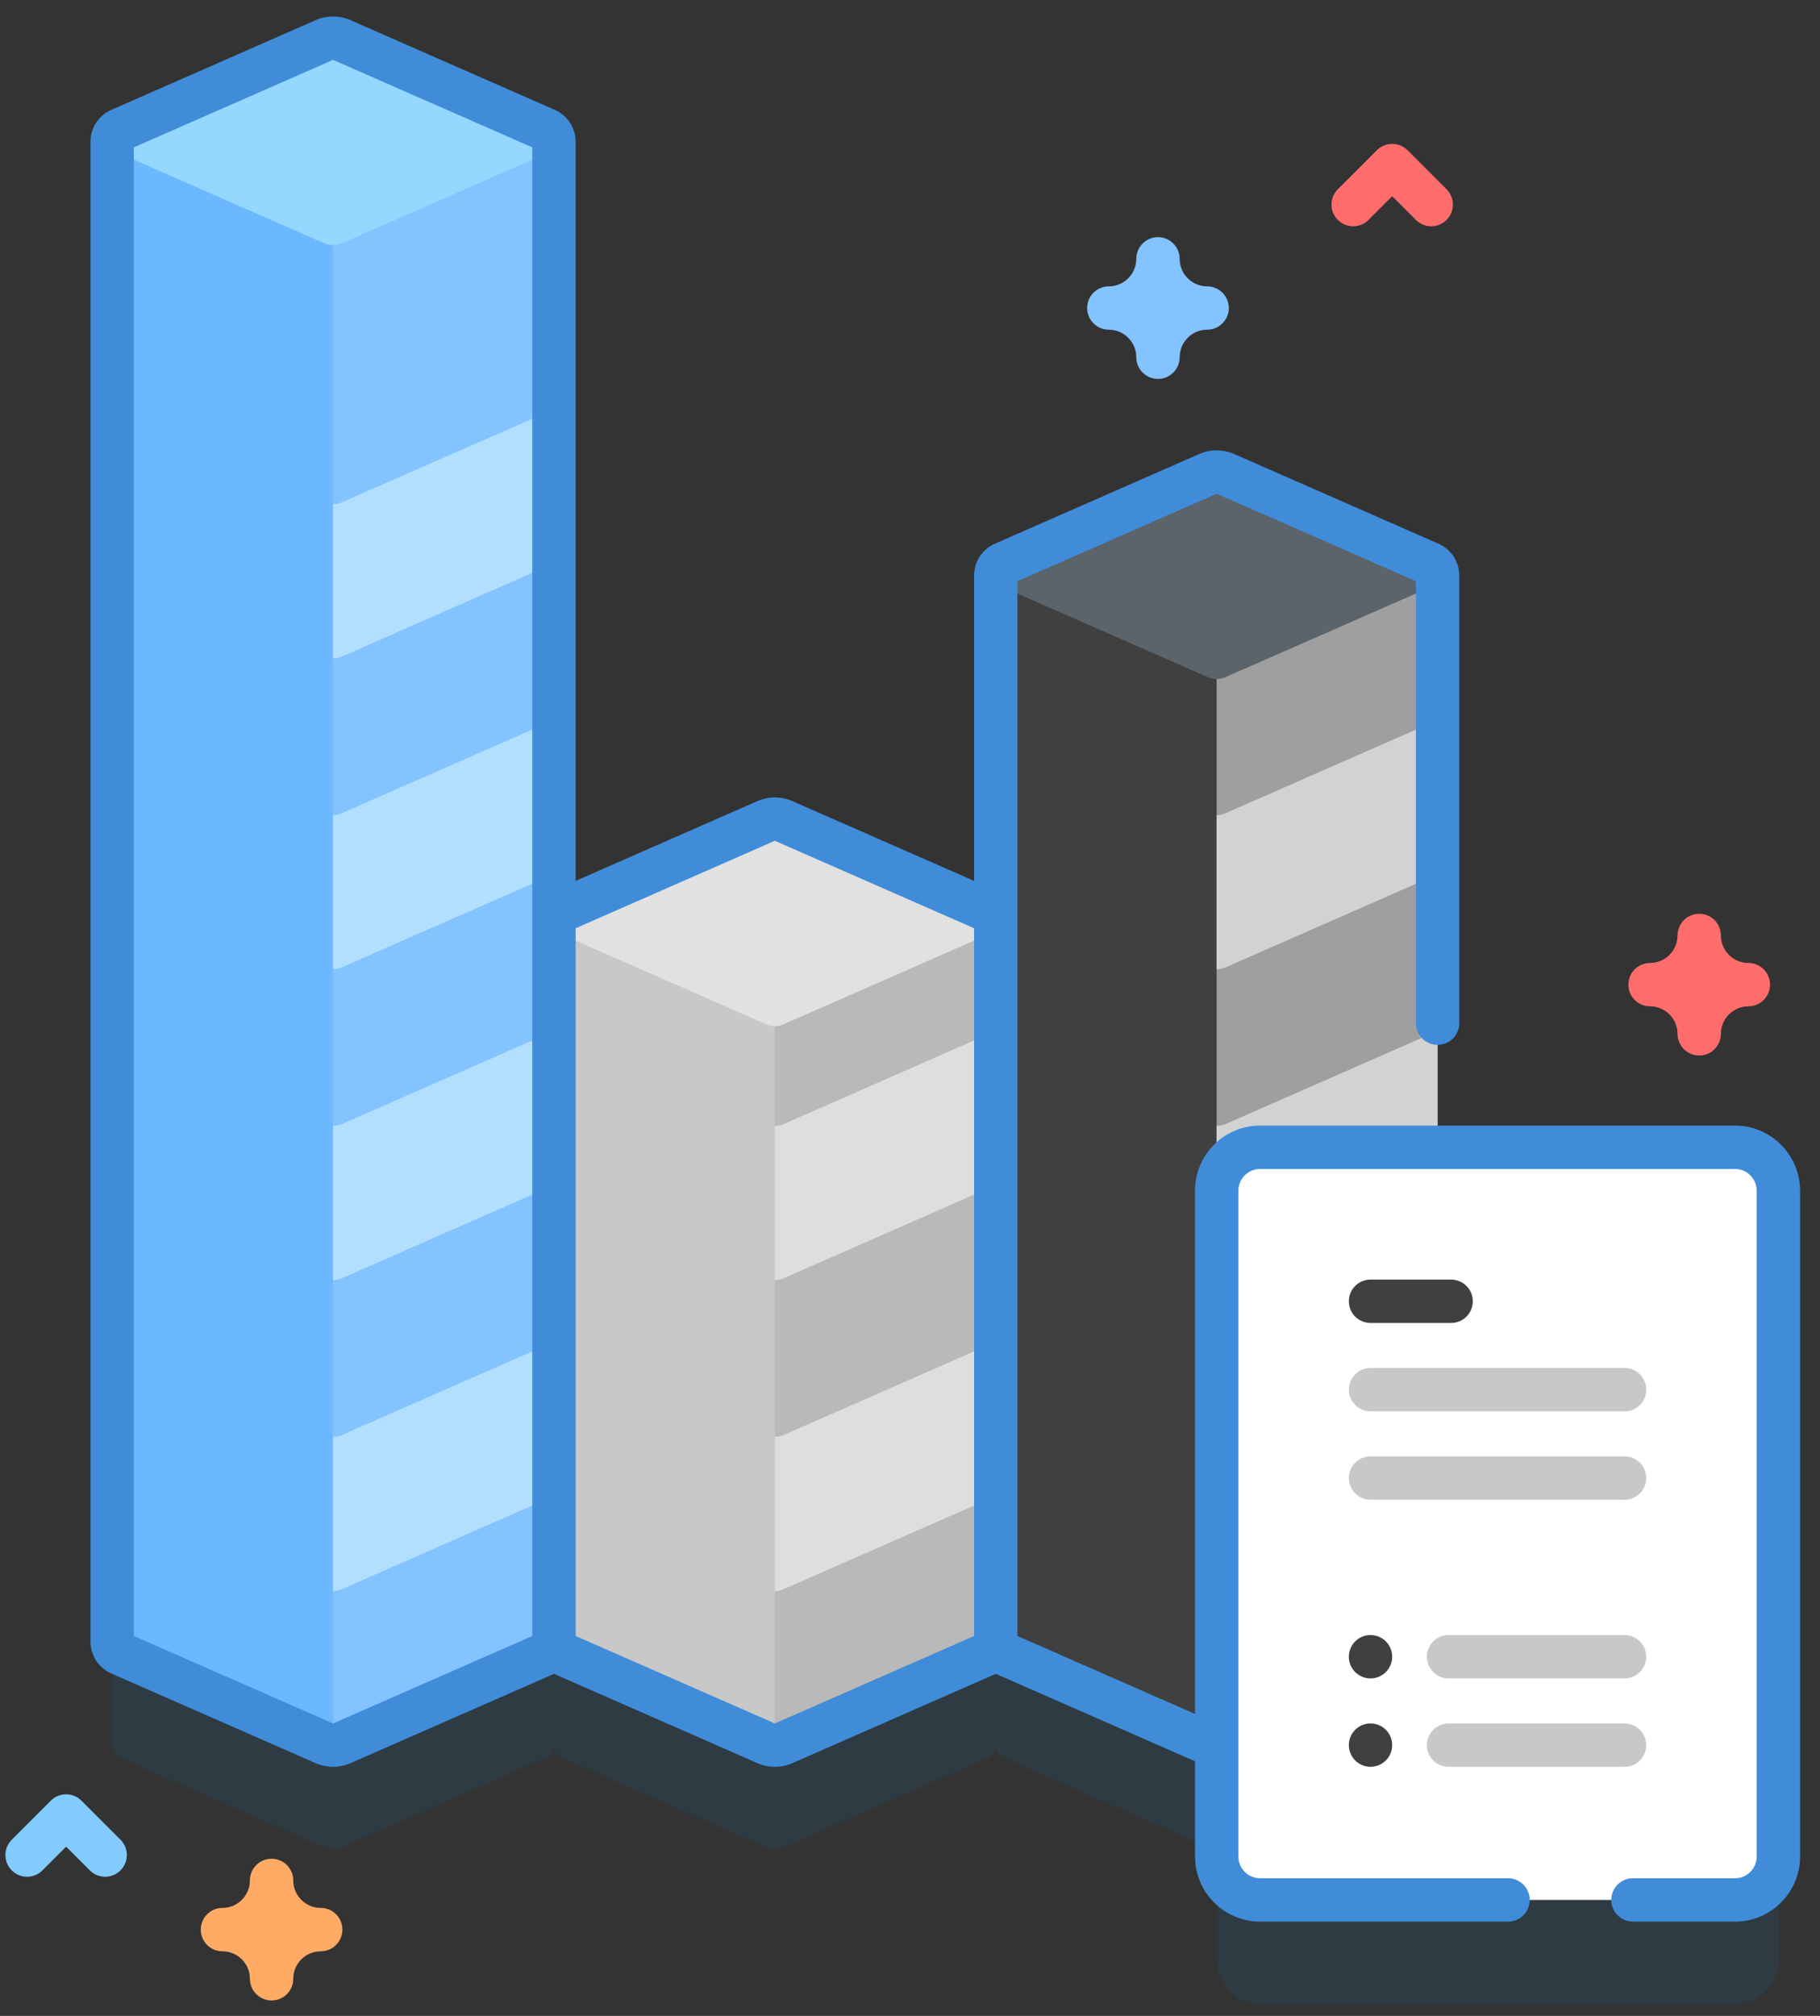 <svg width="84" height="93" viewBox="0 0 84 93" fill="none" xmlns="http://www.w3.org/2000/svg">
<rect x="0" y="0" width="84" height="93" fill="#333333" stroke="none"/>
<path opacity="0.1" d="M80.077 57.733H66.35V31.355C66.35 31.132 66.23 30.91 65.991 30.805L56.556 26.665C56.3 26.553 56.008 26.553 55.752 26.665L46.318 30.805C46.078 30.91 45.959 31.132 45.959 31.355V47.366C45.959 47.144 45.839 46.921 45.6 46.816L36.165 42.677C35.909 42.564 35.617 42.564 35.361 42.677L25.927 46.816C25.687 46.921 25.567 47.144 25.567 47.366V11.34C25.567 11.118 25.448 10.896 25.208 10.79L15.774 6.651C15.518 6.538 15.226 6.538 14.97 6.651L5.535 10.79C5.295 10.896 5.176 11.118 5.176 11.34V80.54C5.176 80.778 5.317 80.994 5.535 81.089L14.969 85.229C15.226 85.342 15.517 85.342 15.774 85.229L25.208 81.089C25.426 80.993 25.567 80.778 25.567 80.54C25.567 80.778 25.708 80.994 25.927 81.089L35.361 85.229C35.617 85.342 35.909 85.342 36.165 85.229L45.599 81.089C45.818 80.993 45.959 80.778 45.959 80.54C45.959 80.778 46.099 80.994 46.318 81.089L55.752 85.229C55.88 85.285 56.017 85.314 56.154 85.314V90.453C56.154 91.559 57.051 92.454 58.156 92.454H80.078C81.182 92.454 82.079 91.559 82.079 90.453V59.734C82.079 58.628 81.182 57.733 80.077 57.733Z" fill="#0083CC"/>
<path d="M25.208 76.284L15.774 80.424C15.517 80.536 15.226 80.536 14.969 80.424L5.535 76.284C5.317 76.189 5.176 75.973 5.176 75.734V6.535H25.567V75.734C25.567 75.973 25.426 76.189 25.208 76.284Z" fill="#6CB8FF"/>
<path d="M25.566 6.535V75.735C25.566 75.973 25.424 76.187 25.206 76.283L15.771 80.424C15.643 80.48 15.509 80.508 15.371 80.508V6.535H25.566Z" fill="#83C3FF"/>
<path d="M25.566 61.516V68.627C25.566 68.865 25.424 69.079 25.206 69.175L15.771 73.316C15.643 73.372 15.509 73.4 15.371 73.4V66.289C15.509 66.289 15.643 66.261 15.771 66.205L25.206 62.064C25.424 61.968 25.566 61.754 25.566 61.516Z" fill="#B3DFFF"/>
<path d="M25.566 47.172V54.283C25.566 54.521 25.424 54.735 25.206 54.831L15.771 58.972C15.643 59.028 15.509 59.056 15.371 59.056V51.945C15.509 51.945 15.643 51.917 15.771 51.861L25.206 47.72C25.424 47.624 25.566 47.41 25.566 47.172Z" fill="#B3DFFF"/>
<path d="M25.566 32.828V39.939C25.566 40.177 25.424 40.392 25.206 40.488L15.771 44.629C15.643 44.685 15.509 44.713 15.371 44.713V37.602C15.509 37.602 15.643 37.574 15.771 37.517L25.206 33.377C25.424 33.28 25.566 33.066 25.566 32.828Z" fill="#B3DFFF"/>
<path d="M25.566 18.488V25.599C25.566 25.838 25.424 26.052 25.206 26.148L15.771 30.289C15.643 30.345 15.509 30.373 15.371 30.373V23.262C15.509 23.262 15.643 23.234 15.771 23.178L25.206 19.037C25.424 18.941 25.566 18.727 25.566 18.488Z" fill="#B3DFFF"/>
<path d="M14.969 1.846L5.535 5.986C5.056 6.196 5.056 6.875 5.535 7.085L14.969 11.225C15.226 11.338 15.517 11.338 15.774 11.225L25.208 7.085C25.687 6.875 25.687 6.196 25.208 5.986L15.774 1.846C15.517 1.734 15.226 1.734 14.969 1.846Z" fill="#94D8FF"/>
<path d="M45.599 76.286L36.164 80.425C35.908 80.538 35.616 80.538 35.36 80.425L25.926 76.286C25.707 76.19 25.566 75.974 25.566 75.736V42.562H45.958V75.736C45.958 75.974 45.817 76.19 45.599 76.286Z" fill="#C8C8C8"/>
<path d="M45.957 42.562V75.736C45.957 75.975 45.815 76.189 45.597 76.285L36.162 80.426C36.034 80.482 35.9 80.51 35.762 80.51V42.562H45.957Z" fill="#B9B9B9"/>
<path d="M45.957 47.172V54.283C45.957 54.521 45.815 54.735 45.597 54.831L36.162 58.972C36.034 59.028 35.9 59.056 35.762 59.056V51.945C35.9 51.945 36.034 51.917 36.162 51.861L45.597 47.72C45.815 47.624 45.957 47.41 45.957 47.172Z" fill="#DEDEDE"/>
<path d="M45.957 61.516V68.627C45.957 68.865 45.815 69.079 45.597 69.175L36.162 73.316C36.034 73.372 35.9 73.4 35.762 73.4V66.289C35.9 66.289 36.034 66.261 36.162 66.205L45.597 62.064C45.815 61.968 45.957 61.754 45.957 61.516Z" fill="#DEDEDE"/>
<path d="M35.36 37.873L25.926 42.013C25.447 42.223 25.447 42.903 25.926 43.113L35.36 47.253C35.616 47.365 35.908 47.365 36.164 47.253L45.599 43.113C46.078 42.903 46.078 42.223 45.599 42.013L36.164 37.873C35.908 37.761 35.616 37.761 35.36 37.873Z" fill="#E1E1E1"/>
<path d="M65.989 76.285L56.555 80.425C56.299 80.538 56.007 80.538 55.751 80.425L46.316 76.285C46.098 76.19 45.957 75.974 45.957 75.736V26.551H66.349V75.736C66.349 75.974 66.208 76.19 65.989 76.285Z" fill="#404040"/>
<path d="M66.348 26.551V75.736C66.348 75.974 66.206 76.188 65.987 76.284L56.553 80.425C56.425 80.481 56.29 80.51 56.152 80.51V26.551H66.348Z" fill="#9F9F9F"/>
<path d="M66.348 61.516V68.627C66.348 68.865 66.206 69.079 65.987 69.175L56.553 73.316C56.425 73.372 56.29 73.4 56.152 73.4V66.289C56.29 66.289 56.425 66.261 56.553 66.205L65.987 62.064C66.206 61.968 66.348 61.754 66.348 61.516Z" fill="#D2D2D2"/>
<path d="M66.348 47.172V54.283C66.348 54.521 66.206 54.735 65.987 54.831L56.553 58.972C56.425 59.028 56.29 59.056 56.152 59.056V51.945C56.29 51.945 56.425 51.917 56.553 51.861L65.987 47.72C66.206 47.624 66.348 47.41 66.348 47.172Z" fill="#D2D2D2"/>
<path d="M66.348 32.832V39.943C66.348 40.181 66.206 40.395 65.987 40.492L56.553 44.633C56.425 44.688 56.29 44.717 56.152 44.717V37.605C56.29 37.605 56.425 37.577 56.553 37.521L65.987 33.38C66.206 33.284 66.348 33.07 66.348 32.832Z" fill="#D2D2D2"/>
<path d="M55.751 21.862L46.316 26.002C45.837 26.212 45.837 26.891 46.316 27.101L55.751 31.241C56.007 31.353 56.299 31.353 56.555 31.241L65.989 27.101C66.468 26.891 66.468 26.212 65.989 26.002L56.555 21.862C56.298 21.749 56.007 21.749 55.751 21.862Z" fill="#5B646A"/>
<path d="M82.081 54.931V85.649C82.081 86.756 81.184 87.651 80.079 87.651H58.158C57.053 87.651 56.156 86.756 56.156 85.649V54.931C56.156 53.824 57.053 52.93 58.158 52.93H80.079C81.184 52.93 82.081 53.824 82.081 54.931Z" fill="white"/>
<path d="M66.974 61.033H63.255C62.702 61.033 62.254 60.585 62.254 60.032C62.254 59.479 62.702 59.031 63.255 59.031H66.974C67.526 59.031 67.975 59.479 67.975 60.032C67.975 60.585 67.526 61.033 66.974 61.033Z" fill="#404040"/>
<path d="M74.98 65.111H63.255C62.702 65.111 62.254 64.663 62.254 64.11C62.254 63.557 62.702 63.109 63.255 63.109H74.98C75.532 63.109 75.98 63.557 75.98 64.11C75.98 64.663 75.532 65.111 74.98 65.111Z" fill="#C8C8C8"/>
<path d="M74.98 69.189H63.255C62.702 69.189 62.254 68.741 62.254 68.188C62.254 67.636 62.702 67.188 63.255 67.188H74.98C75.532 67.188 75.98 67.636 75.98 68.188C75.98 68.741 75.532 69.189 74.98 69.189Z" fill="#C8C8C8"/>
<path d="M74.979 77.431H66.856C66.304 77.431 65.856 76.983 65.856 76.43C65.856 75.878 66.304 75.43 66.856 75.43H74.979C75.531 75.43 75.979 75.878 75.979 76.43C75.979 76.983 75.531 77.431 74.979 77.431Z" fill="#C8C8C8"/>
<path d="M63.255 77.431C63.807 77.431 64.255 76.983 64.255 76.43C64.255 75.878 63.807 75.43 63.255 75.43C62.702 75.43 62.254 75.878 62.254 76.43C62.254 76.983 62.702 77.431 63.255 77.431Z" fill="#404040"/>
<path d="M63.255 81.509C63.807 81.509 64.255 81.061 64.255 80.508C64.255 79.956 63.807 79.508 63.255 79.508C62.702 79.508 62.254 79.956 62.254 80.508C62.254 81.061 62.702 81.509 63.255 81.509Z" fill="#404040"/>
<path d="M74.979 81.509H66.856C66.304 81.509 65.856 81.061 65.856 80.508C65.856 79.956 66.304 79.508 66.856 79.508H74.979C75.531 79.508 75.979 79.956 75.979 80.508C75.979 81.061 75.531 81.509 74.979 81.509Z" fill="#C8C8C8"/>
<g opacity="0.1">
<g opacity="0.1">
<path opacity="0.1" d="M34.65 17.115H30.93C30.378 17.115 29.93 16.667 29.93 16.114C29.93 15.561 30.378 15.113 30.93 15.113H34.65C35.202 15.113 35.65 15.561 35.65 16.114C35.65 16.667 35.202 17.115 34.65 17.115Z" fill="#0000CC"/>
</g>
<g opacity="0.1">
<path opacity="0.1" d="M42.655 21.193H30.93C30.378 21.193 29.93 20.745 29.93 20.192C29.93 19.64 30.378 19.191 30.93 19.191H42.655C43.208 19.191 43.656 19.64 43.656 20.192C43.656 20.745 43.208 21.193 42.655 21.193Z" fill="#0000CC"/>
</g>
<g opacity="0.1">
<path opacity="0.1" d="M42.655 25.275H30.93C30.378 25.275 29.93 24.827 29.93 24.274C29.93 23.722 30.378 23.273 30.93 23.273H42.655C43.208 23.273 43.656 23.722 43.656 24.274C43.656 24.827 43.208 25.275 42.655 25.275Z" fill="#0000CC"/>
</g>
</g>
<path d="M80.077 51.927H58.157C56.501 51.927 55.154 53.274 55.154 54.929V79.07L46.96 75.474V26.812L56.155 22.777L65.35 26.812V47.203C65.35 47.756 65.798 48.203 66.35 48.203C66.903 48.203 67.351 47.756 67.351 47.203V26.55C67.351 25.915 66.975 25.339 66.393 25.084L56.959 20.944C56.448 20.72 55.862 20.72 55.35 20.944L45.916 25.084C45.334 25.339 44.958 25.915 44.958 26.55V40.638L36.567 36.956C36.056 36.732 35.47 36.732 34.959 36.956L26.568 40.638V6.536C26.568 5.9 26.192 5.325 25.611 5.07L16.176 0.93C15.665 0.706 15.079 0.705 14.568 0.93L5.134 5.07C4.552 5.325 4.176 5.9 4.176 6.536V75.735C4.176 76.371 4.552 76.946 5.133 77.201L14.568 81.341C15.079 81.565 15.665 81.566 16.176 81.341L25.568 77.22L34.96 81.341C35.215 81.454 35.489 81.51 35.764 81.51C36.038 81.51 36.312 81.454 36.568 81.341L45.959 77.22L55.155 81.255V85.649C55.155 87.304 56.502 88.651 58.157 88.651H69.601C70.154 88.651 70.602 88.203 70.602 87.65C70.602 87.097 70.154 86.65 69.601 86.65H58.157C57.605 86.65 57.156 86.201 57.156 85.649V54.929C57.156 54.378 57.605 53.929 58.157 53.929H80.077C80.629 53.929 81.078 54.378 81.078 54.929V85.649C81.078 86.201 80.629 86.65 80.077 86.65H75.367C74.814 86.65 74.366 87.097 74.366 87.65C74.366 88.203 74.814 88.651 75.367 88.651H80.077C81.733 88.651 83.08 87.304 83.08 85.649V54.929C83.08 53.274 81.733 51.927 80.077 51.927ZM15.372 79.509L6.177 75.474V6.798L15.372 2.763L24.567 6.798V75.474L15.372 79.509ZM35.763 79.509L26.568 75.474V42.823L35.763 38.788L44.958 42.823V75.474L35.763 79.509Z" fill="#408CD9"/>
<path d="M53.445 17.48C52.892 17.48 52.444 17.032 52.444 16.479C52.444 15.78 51.875 15.211 51.176 15.211C50.624 15.211 50.176 14.763 50.176 14.21C50.176 13.658 50.624 13.21 51.176 13.21C51.875 13.21 52.444 12.641 52.444 11.942C52.444 11.389 52.892 10.941 53.445 10.941C53.998 10.941 54.446 11.389 54.446 11.942C54.446 12.641 55.014 13.21 55.713 13.21C56.266 13.21 56.714 13.658 56.714 14.21C56.714 14.763 56.266 15.211 55.713 15.211C55.014 15.211 54.446 15.78 54.446 16.479C54.446 17.031 53.998 17.48 53.445 17.48Z" fill="#83C3FF"/>
<path d="M12.535 92.288C11.982 92.288 11.534 91.84 11.534 91.287C11.534 90.588 10.965 90.02 10.266 90.02C9.714 90.02 9.266 89.572 9.266 89.019C9.266 88.466 9.714 88.018 10.266 88.018C10.965 88.018 11.534 87.45 11.534 86.751C11.534 86.198 11.982 85.75 12.535 85.75C13.087 85.75 13.535 86.198 13.535 86.751C13.535 87.45 14.104 88.018 14.803 88.018C15.356 88.018 15.803 88.466 15.803 89.019C15.803 89.572 15.356 90.02 14.803 90.02C14.104 90.02 13.535 90.588 13.535 91.287C13.535 91.84 13.087 92.288 12.535 92.288Z" fill="#FFAB66"/>
<path d="M78.425 48.694C77.872 48.694 77.424 48.246 77.424 47.694C77.424 46.995 76.856 46.426 76.157 46.426C75.604 46.426 75.156 45.978 75.156 45.425C75.156 44.873 75.604 44.425 76.157 44.425C76.856 44.425 77.424 43.856 77.424 43.157C77.424 42.604 77.872 42.156 78.425 42.156C78.978 42.156 79.426 42.604 79.426 43.157C79.426 43.856 79.995 44.425 80.694 44.425C81.246 44.425 81.694 44.873 81.694 45.425C81.694 45.978 81.246 46.426 80.694 46.426C79.995 46.426 79.426 46.995 79.426 47.694C79.426 48.246 78.978 48.694 78.425 48.694Z" fill="#FF6C6C"/>
<path d="M4.853 86.58C4.597 86.58 4.341 86.482 4.146 86.287L3.052 85.193L1.958 86.287C1.568 86.678 0.934 86.678 0.543 86.287C0.152 85.896 0.152 85.263 0.543 84.872L2.344 83.07C2.735 82.68 3.369 82.68 3.759 83.07L5.561 84.872C5.952 85.263 5.952 85.896 5.561 86.287C5.366 86.482 5.109 86.58 4.853 86.58Z" fill="#83CBFF"/>
<path d="M66.056 10.439C65.8 10.439 65.544 10.342 65.349 10.146L64.255 9.053L63.161 10.146C62.771 10.537 62.137 10.537 61.746 10.146C61.355 9.756 61.355 9.122 61.746 8.731L63.548 6.93C63.938 6.539 64.572 6.539 64.963 6.93L66.764 8.731C67.155 9.122 67.155 9.756 66.764 10.146C66.569 10.342 66.312 10.439 66.056 10.439Z" fill="#FF6C6C"/>
</svg>
